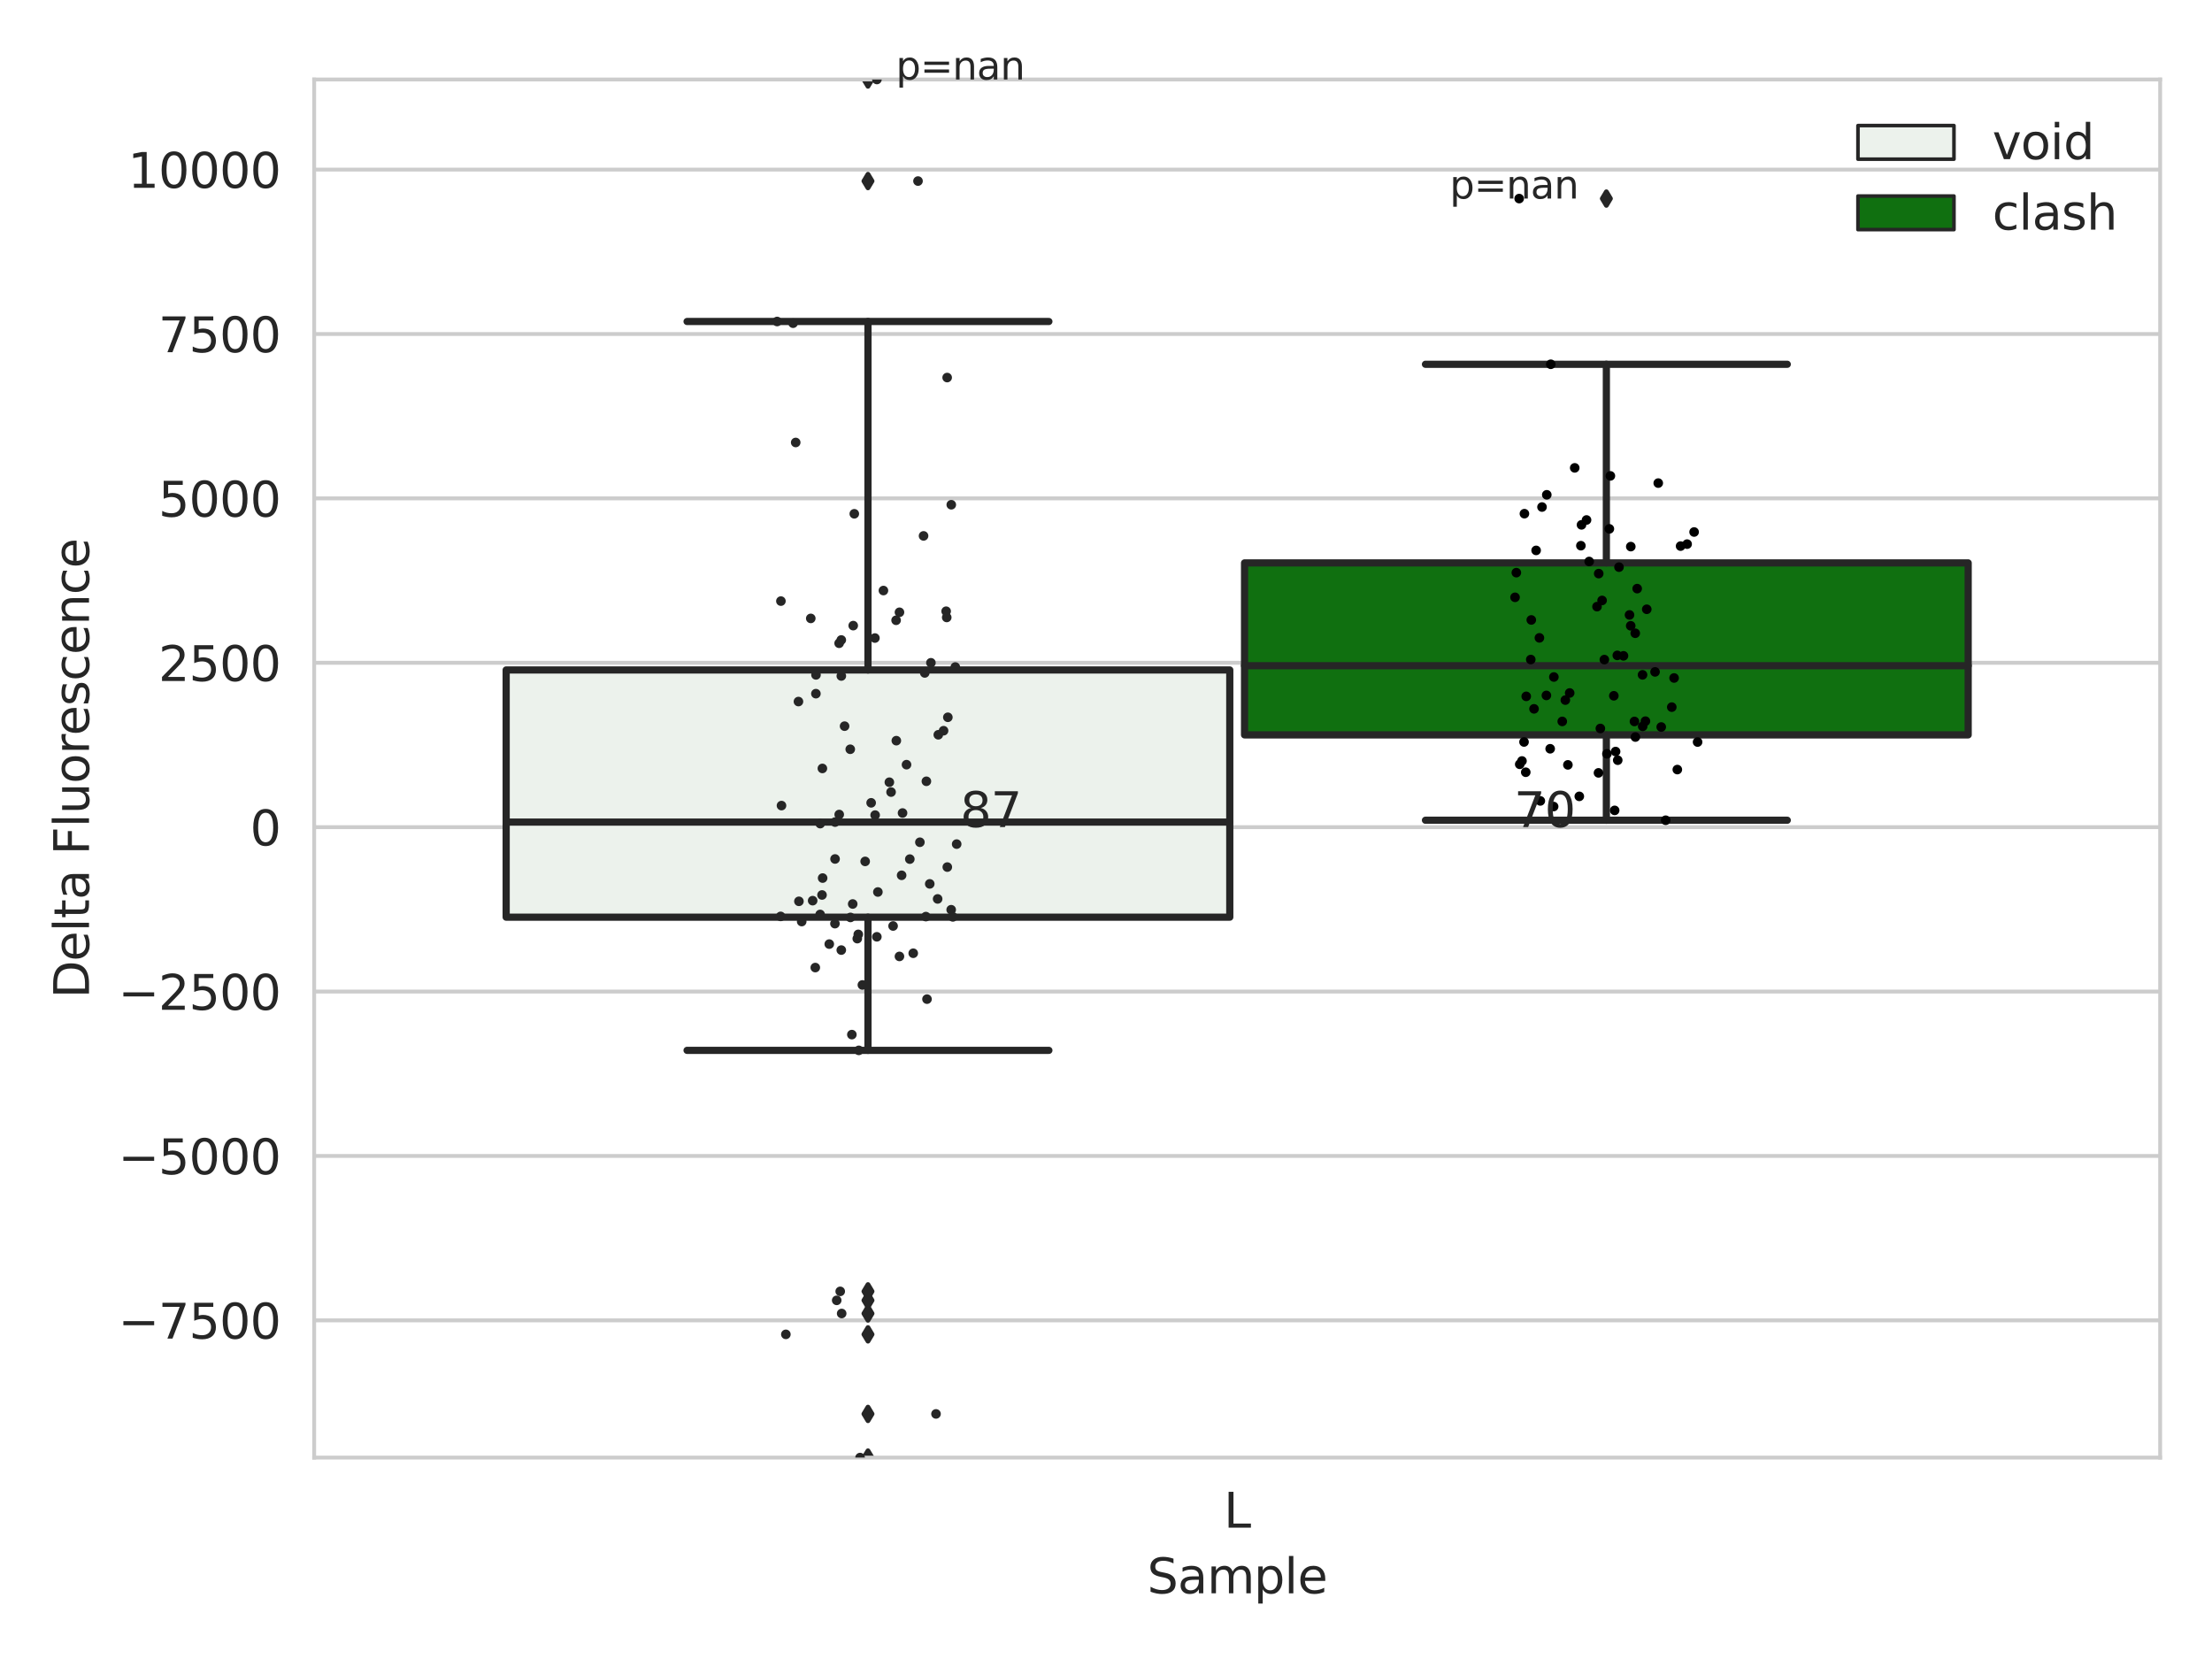 <?xml version="1.0" encoding="utf-8" standalone="no"?>
<!DOCTYPE svg PUBLIC "-//W3C//DTD SVG 1.1//EN"
  "http://www.w3.org/Graphics/SVG/1.1/DTD/svg11.dtd">
<svg xmlns:xlink="http://www.w3.org/1999/xlink" width="460.8pt" height="345.6pt" viewBox="0 0 460.8 345.6" xmlns="http://www.w3.org/2000/svg" version="1.1">
 <defs>
  <style type="text/css">*{stroke-linejoin: round; stroke-linecap: butt}</style>
 </defs>
 <g id="figure_1">
  <g id="patch_1">
   <path d="M 0 345.6 
L 460.8 345.6 
L 460.8 0 
L 0 0 
z
" style="fill: #ffffff"/>
  </g>
  <g id="axes_1">
   <g id="patch_2">
    <path d="M 65.45 303.64 
L 450 303.64 
L 450 16.561 
L 65.45 16.561 
z
" style="fill: #ffffff"/>
   </g>
   <g id="matplotlib.axis_1">
    <g id="xtick_1">
     <g id="text_1">
      <!-- L -->
      <g style="fill: #262626" transform="translate(254.939 318.238) scale(0.1 -0.1)">
       <defs>
        <path id="DejaVuSans-4c" d="M 628 4666 
L 1259 4666 
L 1259 531 
L 3531 531 
L 3531 0 
L 628 0 
L 628 4666 
z
" transform="scale(0.016)"/>
       </defs>
       <use xlink:href="#DejaVuSans-4c"/>
      </g>
     </g>
    </g>
    <g id="text_2">
     <!-- Sample -->
     <g style="fill: #262626" transform="translate(238.977 331.917) scale(0.1 -0.1)">
      <defs>
       <path id="DejaVuSans-53" d="M 3425 4513 
L 3425 3897 
Q 3066 4069 2747 4153 
Q 2428 4238 2131 4238 
Q 1616 4238 1336 4038 
Q 1056 3838 1056 3469 
Q 1056 3159 1242 3001 
Q 1428 2844 1947 2747 
L 2328 2669 
Q 3034 2534 3370 2195 
Q 3706 1856 3706 1288 
Q 3706 609 3251 259 
Q 2797 -91 1919 -91 
Q 1588 -91 1214 -16 
Q 841 59 441 206 
L 441 856 
Q 825 641 1194 531 
Q 1563 422 1919 422 
Q 2459 422 2753 634 
Q 3047 847 3047 1241 
Q 3047 1584 2836 1778 
Q 2625 1972 2144 2069 
L 1759 2144 
Q 1053 2284 737 2584 
Q 422 2884 422 3419 
Q 422 4038 858 4394 
Q 1294 4750 2059 4750 
Q 2388 4750 2728 4690 
Q 3069 4631 3425 4513 
z
" transform="scale(0.016)"/>
       <path id="DejaVuSans-61" d="M 2194 1759 
Q 1497 1759 1228 1600 
Q 959 1441 959 1056 
Q 959 750 1161 570 
Q 1363 391 1709 391 
Q 2188 391 2477 730 
Q 2766 1069 2766 1631 
L 2766 1759 
L 2194 1759 
z
M 3341 1997 
L 3341 0 
L 2766 0 
L 2766 531 
Q 2569 213 2275 61 
Q 1981 -91 1556 -91 
Q 1019 -91 701 211 
Q 384 513 384 1019 
Q 384 1609 779 1909 
Q 1175 2209 1959 2209 
L 2766 2209 
L 2766 2266 
Q 2766 2663 2505 2880 
Q 2244 3097 1772 3097 
Q 1472 3097 1187 3025 
Q 903 2953 641 2809 
L 641 3341 
Q 956 3463 1253 3523 
Q 1550 3584 1831 3584 
Q 2591 3584 2966 3190 
Q 3341 2797 3341 1997 
z
" transform="scale(0.016)"/>
       <path id="DejaVuSans-6d" d="M 3328 2828 
Q 3544 3216 3844 3400 
Q 4144 3584 4550 3584 
Q 5097 3584 5394 3201 
Q 5691 2819 5691 2113 
L 5691 0 
L 5113 0 
L 5113 2094 
Q 5113 2597 4934 2840 
Q 4756 3084 4391 3084 
Q 3944 3084 3684 2787 
Q 3425 2491 3425 1978 
L 3425 0 
L 2847 0 
L 2847 2094 
Q 2847 2600 2669 2842 
Q 2491 3084 2119 3084 
Q 1678 3084 1418 2786 
Q 1159 2488 1159 1978 
L 1159 0 
L 581 0 
L 581 3500 
L 1159 3500 
L 1159 2956 
Q 1356 3278 1631 3431 
Q 1906 3584 2284 3584 
Q 2666 3584 2933 3390 
Q 3200 3197 3328 2828 
z
" transform="scale(0.016)"/>
       <path id="DejaVuSans-70" d="M 1159 525 
L 1159 -1331 
L 581 -1331 
L 581 3500 
L 1159 3500 
L 1159 2969 
Q 1341 3281 1617 3432 
Q 1894 3584 2278 3584 
Q 2916 3584 3314 3078 
Q 3713 2572 3713 1747 
Q 3713 922 3314 415 
Q 2916 -91 2278 -91 
Q 1894 -91 1617 61 
Q 1341 213 1159 525 
z
M 3116 1747 
Q 3116 2381 2855 2742 
Q 2594 3103 2138 3103 
Q 1681 3103 1420 2742 
Q 1159 2381 1159 1747 
Q 1159 1113 1420 752 
Q 1681 391 2138 391 
Q 2594 391 2855 752 
Q 3116 1113 3116 1747 
z
" transform="scale(0.016)"/>
       <path id="DejaVuSans-6c" d="M 603 4863 
L 1178 4863 
L 1178 0 
L 603 0 
L 603 4863 
z
" transform="scale(0.016)"/>
       <path id="DejaVuSans-65" d="M 3597 1894 
L 3597 1613 
L 953 1613 
Q 991 1019 1311 708 
Q 1631 397 2203 397 
Q 2534 397 2845 478 
Q 3156 559 3463 722 
L 3463 178 
Q 3153 47 2828 -22 
Q 2503 -91 2169 -91 
Q 1331 -91 842 396 
Q 353 884 353 1716 
Q 353 2575 817 3079 
Q 1281 3584 2069 3584 
Q 2775 3584 3186 3129 
Q 3597 2675 3597 1894 
z
M 3022 2063 
Q 3016 2534 2758 2815 
Q 2500 3097 2075 3097 
Q 1594 3097 1305 2825 
Q 1016 2553 972 2059 
L 3022 2063 
z
" transform="scale(0.016)"/>
      </defs>
      <use xlink:href="#DejaVuSans-53"/>
      <use xlink:href="#DejaVuSans-61" x="63.477"/>
      <use xlink:href="#DejaVuSans-6d" x="124.756"/>
      <use xlink:href="#DejaVuSans-70" x="222.168"/>
      <use xlink:href="#DejaVuSans-6c" x="285.645"/>
      <use xlink:href="#DejaVuSans-65" x="313.428"/>
     </g>
    </g>
   </g>
   <g id="matplotlib.axis_2">
    <g id="ytick_1">
     <g id="line2d_1">
      <path d="M 65.45 275.054 
L 450 275.054 
" clip-path="url(#p81945ac999)" style="fill: none; stroke: #cccccc; stroke-width: 0.8; stroke-linecap: round"/>
     </g>
     <g id="text_3">
      <!-- −7500 -->
      <g style="fill: #262626" transform="translate(24.62 278.853) scale(0.1 -0.1)">
       <defs>
        <path id="DejaVuSans-2212" d="M 678 2272 
L 4684 2272 
L 4684 1741 
L 678 1741 
L 678 2272 
z
" transform="scale(0.016)"/>
        <path id="DejaVuSans-37" d="M 525 4666 
L 3525 4666 
L 3525 4397 
L 1831 0 
L 1172 0 
L 2766 4134 
L 525 4134 
L 525 4666 
z
" transform="scale(0.016)"/>
        <path id="DejaVuSans-35" d="M 691 4666 
L 3169 4666 
L 3169 4134 
L 1269 4134 
L 1269 2991 
Q 1406 3038 1543 3061 
Q 1681 3084 1819 3084 
Q 2600 3084 3056 2656 
Q 3513 2228 3513 1497 
Q 3513 744 3044 326 
Q 2575 -91 1722 -91 
Q 1428 -91 1123 -41 
Q 819 9 494 109 
L 494 744 
Q 775 591 1075 516 
Q 1375 441 1709 441 
Q 2250 441 2565 725 
Q 2881 1009 2881 1497 
Q 2881 1984 2565 2268 
Q 2250 2553 1709 2553 
Q 1456 2553 1204 2497 
Q 953 2441 691 2322 
L 691 4666 
z
" transform="scale(0.016)"/>
        <path id="DejaVuSans-30" d="M 2034 4250 
Q 1547 4250 1301 3770 
Q 1056 3291 1056 2328 
Q 1056 1369 1301 889 
Q 1547 409 2034 409 
Q 2525 409 2770 889 
Q 3016 1369 3016 2328 
Q 3016 3291 2770 3770 
Q 2525 4250 2034 4250 
z
M 2034 4750 
Q 2819 4750 3233 4129 
Q 3647 3509 3647 2328 
Q 3647 1150 3233 529 
Q 2819 -91 2034 -91 
Q 1250 -91 836 529 
Q 422 1150 422 2328 
Q 422 3509 836 4129 
Q 1250 4750 2034 4750 
z
" transform="scale(0.016)"/>
       </defs>
       <use xlink:href="#DejaVuSans-2212"/>
       <use xlink:href="#DejaVuSans-37" x="83.789"/>
       <use xlink:href="#DejaVuSans-35" x="147.412"/>
       <use xlink:href="#DejaVuSans-30" x="211.035"/>
       <use xlink:href="#DejaVuSans-30" x="274.658"/>
      </g>
     </g>
    </g>
    <g id="ytick_2">
     <g id="line2d_2">
      <path d="M 65.45 240.807 
L 450 240.807 
" clip-path="url(#p81945ac999)" style="fill: none; stroke: #cccccc; stroke-width: 0.8; stroke-linecap: round"/>
     </g>
     <g id="text_4">
      <!-- −5000 -->
      <g style="fill: #262626" transform="translate(24.62 244.607) scale(0.1 -0.1)">
       <use xlink:href="#DejaVuSans-2212"/>
       <use xlink:href="#DejaVuSans-35" x="83.789"/>
       <use xlink:href="#DejaVuSans-30" x="147.412"/>
       <use xlink:href="#DejaVuSans-30" x="211.035"/>
       <use xlink:href="#DejaVuSans-30" x="274.658"/>
      </g>
     </g>
    </g>
    <g id="ytick_3">
     <g id="line2d_3">
      <path d="M 65.45 206.561 
L 450 206.561 
" clip-path="url(#p81945ac999)" style="fill: none; stroke: #cccccc; stroke-width: 0.8; stroke-linecap: round"/>
     </g>
     <g id="text_5">
      <!-- −2500 -->
      <g style="fill: #262626" transform="translate(24.62 210.36) scale(0.1 -0.1)">
       <defs>
        <path id="DejaVuSans-32" d="M 1228 531 
L 3431 531 
L 3431 0 
L 469 0 
L 469 531 
Q 828 903 1448 1529 
Q 2069 2156 2228 2338 
Q 2531 2678 2651 2914 
Q 2772 3150 2772 3378 
Q 2772 3750 2511 3984 
Q 2250 4219 1831 4219 
Q 1534 4219 1204 4116 
Q 875 4013 500 3803 
L 500 4441 
Q 881 4594 1212 4672 
Q 1544 4750 1819 4750 
Q 2544 4750 2975 4387 
Q 3406 4025 3406 3419 
Q 3406 3131 3298 2873 
Q 3191 2616 2906 2266 
Q 2828 2175 2409 1742 
Q 1991 1309 1228 531 
z
" transform="scale(0.016)"/>
       </defs>
       <use xlink:href="#DejaVuSans-2212"/>
       <use xlink:href="#DejaVuSans-32" x="83.789"/>
       <use xlink:href="#DejaVuSans-35" x="147.412"/>
       <use xlink:href="#DejaVuSans-30" x="211.035"/>
       <use xlink:href="#DejaVuSans-30" x="274.658"/>
      </g>
     </g>
    </g>
    <g id="ytick_4">
     <g id="line2d_4">
      <path d="M 65.45 172.315 
L 450 172.315 
" clip-path="url(#p81945ac999)" style="fill: none; stroke: #cccccc; stroke-width: 0.8; stroke-linecap: round"/>
     </g>
     <g id="text_6">
      <!-- 0 -->
      <g style="fill: #262626" transform="translate(52.087 176.114) scale(0.1 -0.1)">
       <use xlink:href="#DejaVuSans-30"/>
      </g>
     </g>
    </g>
    <g id="ytick_5">
     <g id="line2d_5">
      <path d="M 65.45 138.069 
L 450 138.069 
" clip-path="url(#p81945ac999)" style="fill: none; stroke: #cccccc; stroke-width: 0.8; stroke-linecap: round"/>
     </g>
     <g id="text_7">
      <!-- 2500 -->
      <g style="fill: #262626" transform="translate(33 141.868) scale(0.1 -0.1)">
       <use xlink:href="#DejaVuSans-32"/>
       <use xlink:href="#DejaVuSans-35" x="63.623"/>
       <use xlink:href="#DejaVuSans-30" x="127.246"/>
       <use xlink:href="#DejaVuSans-30" x="190.869"/>
      </g>
     </g>
    </g>
    <g id="ytick_6">
     <g id="line2d_6">
      <path d="M 65.45 103.822 
L 450 103.822 
" clip-path="url(#p81945ac999)" style="fill: none; stroke: #cccccc; stroke-width: 0.8; stroke-linecap: round"/>
     </g>
     <g id="text_8">
      <!-- 5000 -->
      <g style="fill: #262626" transform="translate(33 107.622) scale(0.1 -0.1)">
       <use xlink:href="#DejaVuSans-35"/>
       <use xlink:href="#DejaVuSans-30" x="63.623"/>
       <use xlink:href="#DejaVuSans-30" x="127.246"/>
       <use xlink:href="#DejaVuSans-30" x="190.869"/>
      </g>
     </g>
    </g>
    <g id="ytick_7">
     <g id="line2d_7">
      <path d="M 65.45 69.576 
L 450 69.576 
" clip-path="url(#p81945ac999)" style="fill: none; stroke: #cccccc; stroke-width: 0.8; stroke-linecap: round"/>
     </g>
     <g id="text_9">
      <!-- 7500 -->
      <g style="fill: #262626" transform="translate(33 73.375) scale(0.1 -0.1)">
       <use xlink:href="#DejaVuSans-37"/>
       <use xlink:href="#DejaVuSans-35" x="63.623"/>
       <use xlink:href="#DejaVuSans-30" x="127.246"/>
       <use xlink:href="#DejaVuSans-30" x="190.869"/>
      </g>
     </g>
    </g>
    <g id="ytick_8">
     <g id="line2d_8">
      <path d="M 65.45 35.33 
L 450 35.33 
" clip-path="url(#p81945ac999)" style="fill: none; stroke: #cccccc; stroke-width: 0.8; stroke-linecap: round"/>
     </g>
     <g id="text_10">
      <!-- 10000 -->
      <g style="fill: #262626" transform="translate(26.637 39.129) scale(0.1 -0.1)">
       <defs>
        <path id="DejaVuSans-31" d="M 794 531 
L 1825 531 
L 1825 4091 
L 703 3866 
L 703 4441 
L 1819 4666 
L 2450 4666 
L 2450 531 
L 3481 531 
L 3481 0 
L 794 0 
L 794 531 
z
" transform="scale(0.016)"/>
       </defs>
       <use xlink:href="#DejaVuSans-31"/>
       <use xlink:href="#DejaVuSans-30" x="63.623"/>
       <use xlink:href="#DejaVuSans-30" x="127.246"/>
       <use xlink:href="#DejaVuSans-30" x="190.869"/>
       <use xlink:href="#DejaVuSans-30" x="254.492"/>
      </g>
     </g>
    </g>
    <g id="text_11">
     <!-- Delta Fluorescence -->
     <g style="fill: #262626" transform="translate(18.541 207.967) rotate(-90) scale(0.1 -0.1)">
      <defs>
       <path id="DejaVuSans-44" d="M 1259 4147 
L 1259 519 
L 2022 519 
Q 2988 519 3436 956 
Q 3884 1394 3884 2338 
Q 3884 3275 3436 3711 
Q 2988 4147 2022 4147 
L 1259 4147 
z
M 628 4666 
L 1925 4666 
Q 3281 4666 3915 4102 
Q 4550 3538 4550 2338 
Q 4550 1131 3912 565 
Q 3275 0 1925 0 
L 628 0 
L 628 4666 
z
" transform="scale(0.016)"/>
       <path id="DejaVuSans-74" d="M 1172 4494 
L 1172 3500 
L 2356 3500 
L 2356 3053 
L 1172 3053 
L 1172 1153 
Q 1172 725 1289 603 
Q 1406 481 1766 481 
L 2356 481 
L 2356 0 
L 1766 0 
Q 1100 0 847 248 
Q 594 497 594 1153 
L 594 3053 
L 172 3053 
L 172 3500 
L 594 3500 
L 594 4494 
L 1172 4494 
z
" transform="scale(0.016)"/>
       <path id="DejaVuSans-20" transform="scale(0.016)"/>
       <path id="DejaVuSans-46" d="M 628 4666 
L 3309 4666 
L 3309 4134 
L 1259 4134 
L 1259 2759 
L 3109 2759 
L 3109 2228 
L 1259 2228 
L 1259 0 
L 628 0 
L 628 4666 
z
" transform="scale(0.016)"/>
       <path id="DejaVuSans-75" d="M 544 1381 
L 544 3500 
L 1119 3500 
L 1119 1403 
Q 1119 906 1312 657 
Q 1506 409 1894 409 
Q 2359 409 2629 706 
Q 2900 1003 2900 1516 
L 2900 3500 
L 3475 3500 
L 3475 0 
L 2900 0 
L 2900 538 
Q 2691 219 2414 64 
Q 2138 -91 1772 -91 
Q 1169 -91 856 284 
Q 544 659 544 1381 
z
M 1991 3584 
L 1991 3584 
z
" transform="scale(0.016)"/>
       <path id="DejaVuSans-6f" d="M 1959 3097 
Q 1497 3097 1228 2736 
Q 959 2375 959 1747 
Q 959 1119 1226 758 
Q 1494 397 1959 397 
Q 2419 397 2687 759 
Q 2956 1122 2956 1747 
Q 2956 2369 2687 2733 
Q 2419 3097 1959 3097 
z
M 1959 3584 
Q 2709 3584 3137 3096 
Q 3566 2609 3566 1747 
Q 3566 888 3137 398 
Q 2709 -91 1959 -91 
Q 1206 -91 779 398 
Q 353 888 353 1747 
Q 353 2609 779 3096 
Q 1206 3584 1959 3584 
z
" transform="scale(0.016)"/>
       <path id="DejaVuSans-72" d="M 2631 2963 
Q 2534 3019 2420 3045 
Q 2306 3072 2169 3072 
Q 1681 3072 1420 2755 
Q 1159 2438 1159 1844 
L 1159 0 
L 581 0 
L 581 3500 
L 1159 3500 
L 1159 2956 
Q 1341 3275 1631 3429 
Q 1922 3584 2338 3584 
Q 2397 3584 2469 3576 
Q 2541 3569 2628 3553 
L 2631 2963 
z
" transform="scale(0.016)"/>
       <path id="DejaVuSans-73" d="M 2834 3397 
L 2834 2853 
Q 2591 2978 2328 3040 
Q 2066 3103 1784 3103 
Q 1356 3103 1142 2972 
Q 928 2841 928 2578 
Q 928 2378 1081 2264 
Q 1234 2150 1697 2047 
L 1894 2003 
Q 2506 1872 2764 1633 
Q 3022 1394 3022 966 
Q 3022 478 2636 193 
Q 2250 -91 1575 -91 
Q 1294 -91 989 -36 
Q 684 19 347 128 
L 347 722 
Q 666 556 975 473 
Q 1284 391 1588 391 
Q 1994 391 2212 530 
Q 2431 669 2431 922 
Q 2431 1156 2273 1281 
Q 2116 1406 1581 1522 
L 1381 1569 
Q 847 1681 609 1914 
Q 372 2147 372 2553 
Q 372 3047 722 3315 
Q 1072 3584 1716 3584 
Q 2034 3584 2315 3537 
Q 2597 3491 2834 3397 
z
" transform="scale(0.016)"/>
       <path id="DejaVuSans-63" d="M 3122 3366 
L 3122 2828 
Q 2878 2963 2633 3030 
Q 2388 3097 2138 3097 
Q 1578 3097 1268 2742 
Q 959 2388 959 1747 
Q 959 1106 1268 751 
Q 1578 397 2138 397 
Q 2388 397 2633 464 
Q 2878 531 3122 666 
L 3122 134 
Q 2881 22 2623 -34 
Q 2366 -91 2075 -91 
Q 1284 -91 818 406 
Q 353 903 353 1747 
Q 353 2603 823 3093 
Q 1294 3584 2113 3584 
Q 2378 3584 2631 3529 
Q 2884 3475 3122 3366 
z
" transform="scale(0.016)"/>
       <path id="DejaVuSans-6e" d="M 3513 2113 
L 3513 0 
L 2938 0 
L 2938 2094 
Q 2938 2591 2744 2837 
Q 2550 3084 2163 3084 
Q 1697 3084 1428 2787 
Q 1159 2491 1159 1978 
L 1159 0 
L 581 0 
L 581 3500 
L 1159 3500 
L 1159 2956 
Q 1366 3272 1645 3428 
Q 1925 3584 2291 3584 
Q 2894 3584 3203 3211 
Q 3513 2838 3513 2113 
z
" transform="scale(0.016)"/>
      </defs>
      <use xlink:href="#DejaVuSans-44"/>
      <use xlink:href="#DejaVuSans-65" x="77.002"/>
      <use xlink:href="#DejaVuSans-6c" x="138.525"/>
      <use xlink:href="#DejaVuSans-74" x="166.309"/>
      <use xlink:href="#DejaVuSans-61" x="205.518"/>
      <use xlink:href="#DejaVuSans-20" x="266.797"/>
      <use xlink:href="#DejaVuSans-46" x="298.584"/>
      <use xlink:href="#DejaVuSans-6c" x="356.104"/>
      <use xlink:href="#DejaVuSans-75" x="383.887"/>
      <use xlink:href="#DejaVuSans-6f" x="447.266"/>
      <use xlink:href="#DejaVuSans-72" x="508.447"/>
      <use xlink:href="#DejaVuSans-65" x="547.311"/>
      <use xlink:href="#DejaVuSans-73" x="608.834"/>
      <use xlink:href="#DejaVuSans-63" x="660.934"/>
      <use xlink:href="#DejaVuSans-65" x="715.914"/>
      <use xlink:href="#DejaVuSans-6e" x="777.438"/>
      <use xlink:href="#DejaVuSans-63" x="840.816"/>
      <use xlink:href="#DejaVuSans-65" x="895.797"/>
     </g>
    </g>
   </g>
   <g id="patch_3">
    <path d="M 105.443 191.062 
L 256.187 191.062 
L 256.187 139.568 
L 105.443 139.568 
L 105.443 191.062 
z
" clip-path="url(#p81945ac999)" style="fill: #ecf2ec; stroke: #262626; stroke-width: 1.5; stroke-linejoin: miter"/>
   </g>
   <g id="patch_4">
    <path d="M 259.263 153.09 
L 410.007 153.09 
L 410.007 117.262 
L 259.263 117.262 
L 259.263 153.09 
z
" clip-path="url(#p81945ac999)" style="fill: #107010; stroke: #262626; stroke-width: 1.5; stroke-linejoin: miter"/>
   </g>
   <g id="patch_5">
    <path d="M 257.725 172.315 
L 257.725 172.315 
L 257.725 172.315 
L 257.725 172.315 
z
" clip-path="url(#p81945ac999)" style="fill: #ecf2ec; stroke: #262626; stroke-width: 0.75; stroke-linejoin: miter"/>
   </g>
   <g id="patch_6">
    <path d="M 257.725 172.315 
L 257.725 172.315 
L 257.725 172.315 
L 257.725 172.315 
z
" clip-path="url(#p81945ac999)" style="fill: #107010; stroke: #262626; stroke-width: 0.75; stroke-linejoin: miter"/>
   </g>
   <g id="PathCollection_1"/>
   <g id="PathCollection_2"/>
   <g id="line2d_9">
    <path d="M 180.815 191.062 
L 180.815 218.809 
" clip-path="url(#p81945ac999)" style="fill: none; stroke: #262626; stroke-width: 1.5; stroke-linecap: round"/>
   </g>
   <g id="line2d_10">
    <path d="M 180.815 139.568 
L 180.815 66.973 
" clip-path="url(#p81945ac999)" style="fill: none; stroke: #262626; stroke-width: 1.5; stroke-linecap: round"/>
   </g>
   <g id="line2d_11">
    <path d="M 143.129 218.809 
L 218.501 218.809 
" clip-path="url(#p81945ac999)" style="fill: none; stroke: #262626; stroke-width: 1.5; stroke-linecap: round"/>
   </g>
   <g id="line2d_12">
    <path d="M 143.129 66.973 
L 218.501 66.973 
" clip-path="url(#p81945ac999)" style="fill: none; stroke: #262626; stroke-width: 1.5; stroke-linecap: round"/>
   </g>
   <g id="line2d_13">
    <defs>
     <path id="m5e3df7be65" d="M -0 1.414 
L 0.849 0 
L 0 -1.414 
L -0.849 -0 
z
" style="stroke: #262626; stroke-linejoin: miter"/>
    </defs>
    <g clip-path="url(#p81945ac999)">
     <use xlink:href="#m5e3df7be65" x="180.815" y="277.971" style="fill: #262626; stroke: #262626; stroke-linejoin: miter"/>
     <use xlink:href="#m5e3df7be65" x="180.815" y="303.64" style="fill: #262626; stroke: #262626; stroke-linejoin: miter"/>
     <use xlink:href="#m5e3df7be65" x="180.815" y="273.626" style="fill: #262626; stroke: #262626; stroke-linejoin: miter"/>
     <use xlink:href="#m5e3df7be65" x="180.815" y="269.015" style="fill: #262626; stroke: #262626; stroke-linejoin: miter"/>
     <use xlink:href="#m5e3df7be65" x="180.815" y="294.545" style="fill: #262626; stroke: #262626; stroke-linejoin: miter"/>
     <use xlink:href="#m5e3df7be65" x="180.815" y="270.886" style="fill: #262626; stroke: #262626; stroke-linejoin: miter"/>
     <use xlink:href="#m5e3df7be65" x="180.815" y="37.719" style="fill: #262626; stroke: #262626; stroke-linejoin: miter"/>
     <use xlink:href="#m5e3df7be65" x="180.815" y="16.561" style="fill: #262626; stroke: #262626; stroke-linejoin: miter"/>
    </g>
   </g>
   <g id="line2d_14">
    <path d="M 334.635 153.09 
L 334.635 170.87 
" clip-path="url(#p81945ac999)" style="fill: none; stroke: #262626; stroke-width: 1.5; stroke-linecap: round"/>
   </g>
   <g id="line2d_15">
    <path d="M 334.635 117.262 
L 334.635 75.886 
" clip-path="url(#p81945ac999)" style="fill: none; stroke: #262626; stroke-width: 1.5; stroke-linecap: round"/>
   </g>
   <g id="line2d_16">
    <path d="M 296.949 170.87 
L 372.321 170.87 
" clip-path="url(#p81945ac999)" style="fill: none; stroke: #262626; stroke-width: 1.5; stroke-linecap: round"/>
   </g>
   <g id="line2d_17">
    <path d="M 296.949 75.886 
L 372.321 75.886 
" clip-path="url(#p81945ac999)" style="fill: none; stroke: #262626; stroke-width: 1.5; stroke-linecap: round"/>
   </g>
   <g id="line2d_18">
    <g clip-path="url(#p81945ac999)">
     <use xlink:href="#m5e3df7be65" x="334.635" y="41.366" style="fill: #262626; stroke: #262626; stroke-linejoin: miter"/>
    </g>
   </g>
   <g id="line2d_19">
    <path d="M 105.443 171.254 
L 256.187 171.254 
" clip-path="url(#p81945ac999)" style="fill: none; stroke: #262626; stroke-width: 1.5; stroke-linecap: round"/>
   </g>
   <g id="line2d_20">
    <path d="M 259.263 138.687 
L 410.007 138.687 
" clip-path="url(#p81945ac999)" style="fill: none; stroke: #262626; stroke-width: 1.5; stroke-linecap: round"/>
   </g>
   <g id="patch_7">
    <path d="M 65.45 303.64 
L 65.45 16.561 
" style="fill: none; stroke: #cccccc; stroke-width: 0.8; stroke-linejoin: miter; stroke-linecap: square"/>
   </g>
   <g id="patch_8">
    <path d="M 450 303.64 
L 450 16.561 
" style="fill: none; stroke: #cccccc; stroke-width: 0.8; stroke-linejoin: miter; stroke-linecap: square"/>
   </g>
   <g id="patch_9">
    <path d="M 65.45 303.64 
L 450 303.64 
" style="fill: none; stroke: #cccccc; stroke-width: 0.8; stroke-linejoin: miter; stroke-linecap: square"/>
   </g>
   <g id="patch_10">
    <path d="M 65.45 16.561 
L 450 16.561 
" style="fill: none; stroke: #cccccc; stroke-width: 0.8; stroke-linejoin: miter; stroke-linecap: square"/>
   </g>
   <g id="PathCollection_3">
    <defs>
     <path id="C0_0_33eb9730be" d="M 0 1 
C 0.265 1 0.52 0.895 0.707 0.707 
C 0.895 0.52 1 0.265 1 -0 
C 1 -0.265 0.895 -0.52 0.707 -0.707 
C 0.52 -0.895 0.265 -1 0 -1 
C -0.265 -1 -0.52 -0.895 -0.707 -0.707 
C -0.895 -0.52 -1 -0.265 -1 0 
C -1 0.265 -0.895 0.52 -0.707 0.707 
C -0.52 0.895 -0.265 1 0 1 
z
"/>
    </defs>
    <g clip-path="url(#p81945ac999)">
     <use xlink:href="#C0_0_33eb9730be" x="184.034" y="123.021" style="fill: #262626"/>
    </g>
    <g clip-path="url(#p81945ac999)">
     <use xlink:href="#C0_0_33eb9730be" x="170.852" y="190.497" style="fill: #262626"/>
    </g>
    <g clip-path="url(#p81945ac999)">
     <use xlink:href="#C0_0_33eb9730be" x="197.31" y="78.652" style="fill: #262626"/>
    </g>
    <g clip-path="url(#p81945ac999)">
     <use xlink:href="#C0_0_33eb9730be" x="177.458" y="215.528" style="fill: #262626"/>
    </g>
    <g clip-path="url(#p81945ac999)">
     <use xlink:href="#C0_0_33eb9730be" x="174.824" y="169.68" style="fill: #262626"/>
    </g>
    <g clip-path="url(#p81945ac999)">
     <use xlink:href="#C0_0_33eb9730be" x="175.942" y="151.271" style="fill: #262626"/>
    </g>
    <g clip-path="url(#p81945ac999)">
     <use xlink:href="#C0_0_33eb9730be" x="173.963" y="171.254" style="fill: #262626"/>
    </g>
    <g clip-path="url(#p81945ac999)">
     <use xlink:href="#C0_0_33eb9730be" x="180.228" y="179.446" style="fill: #262626"/>
    </g>
    <g clip-path="url(#p81945ac999)">
     <use xlink:href="#C0_0_33eb9730be" x="191.63" y="175.455" style="fill: #262626"/>
    </g>
    <g clip-path="url(#p81945ac999)">
     <use xlink:href="#C0_0_33eb9730be" x="196.562" y="152.221" style="fill: #262626"/>
    </g>
    <g clip-path="url(#p81945ac999)">
     <use xlink:href="#C0_0_33eb9730be" x="163.71" y="277.971" style="fill: #262626"/>
    </g>
    <g clip-path="url(#p81945ac999)">
     <use xlink:href="#C0_0_33eb9730be" x="186.676" y="129.214" style="fill: #262626"/>
    </g>
    <g clip-path="url(#p81945ac999)">
     <use xlink:href="#C0_0_33eb9730be" x="179.168" y="303.64" style="fill: #262626"/>
    </g>
    <g clip-path="url(#p81945ac999)">
     <use xlink:href="#C0_0_33eb9730be" x="181.476" y="167.243" style="fill: #262626"/>
    </g>
    <g clip-path="url(#p81945ac999)">
     <use xlink:href="#C0_0_33eb9730be" x="175.334" y="273.626" style="fill: #262626"/>
    </g>
    <g clip-path="url(#p81945ac999)">
     <use xlink:href="#C0_0_33eb9730be" x="193.684" y="184.128" style="fill: #262626"/>
    </g>
    <g clip-path="url(#p81945ac999)">
     <use xlink:href="#C0_0_33eb9730be" x="197.221" y="128.626" style="fill: #262626"/>
    </g>
    <g clip-path="url(#p81945ac999)">
     <use xlink:href="#C0_0_33eb9730be" x="177.967" y="107.033" style="fill: #262626"/>
    </g>
    <g clip-path="url(#p81945ac999)">
     <use xlink:href="#C0_0_33eb9730be" x="198.147" y="189.513" style="fill: #262626"/>
    </g>
    <g clip-path="url(#p81945ac999)">
     <use xlink:href="#C0_0_33eb9730be" x="178.588" y="195.534" style="fill: #262626"/>
    </g>
    <g clip-path="url(#p81945ac999)">
     <use xlink:href="#C0_0_33eb9730be" x="182.879" y="185.82" style="fill: #262626"/>
    </g>
    <g clip-path="url(#p81945ac999)">
     <use xlink:href="#C0_0_33eb9730be" x="169.986" y="140.591" style="fill: #262626"/>
    </g>
    <g clip-path="url(#p81945ac999)">
     <use xlink:href="#C0_0_33eb9730be" x="186.047" y="192.902" style="fill: #262626"/>
    </g>
    <g clip-path="url(#p81945ac999)">
     <use xlink:href="#C0_0_33eb9730be" x="193.927" y="138.07" style="fill: #262626"/>
    </g>
    <g clip-path="url(#p81945ac999)">
     <use xlink:href="#C0_0_33eb9730be" x="169.84" y="201.562" style="fill: #262626"/>
    </g>
    <g clip-path="url(#p81945ac999)">
     <use xlink:href="#C0_0_33eb9730be" x="175.256" y="197.919" style="fill: #262626"/>
    </g>
    <g clip-path="url(#p81945ac999)">
     <use xlink:href="#C0_0_33eb9730be" x="177.743" y="130.328" style="fill: #262626"/>
    </g>
    <g clip-path="url(#p81945ac999)">
     <use xlink:href="#C0_0_33eb9730be" x="169.292" y="187.624" style="fill: #262626"/>
    </g>
    <g clip-path="url(#p81945ac999)">
     <use xlink:href="#C0_0_33eb9730be" x="197.455" y="149.424" style="fill: #262626"/>
    </g>
    <g clip-path="url(#p81945ac999)">
     <use xlink:href="#C0_0_33eb9730be" x="199.007" y="138.955" style="fill: #262626"/>
    </g>
    <g clip-path="url(#p81945ac999)">
     <use xlink:href="#C0_0_33eb9730be" x="197.341" y="180.628" style="fill: #262626"/>
    </g>
    <g clip-path="url(#p81945ac999)">
     <use xlink:href="#C0_0_33eb9730be" x="186.723" y="154.294" style="fill: #262626"/>
    </g>
    <g clip-path="url(#p81945ac999)">
     <use xlink:href="#C0_0_33eb9730be" x="191.237" y="37.719" style="fill: #262626"/>
    </g>
    <g clip-path="url(#p81945ac999)">
     <use xlink:href="#C0_0_33eb9730be" x="198.17" y="105.148" style="fill: #262626"/>
    </g>
    <g clip-path="url(#p81945ac999)">
     <use xlink:href="#C0_0_33eb9730be" x="166.332" y="146.147" style="fill: #262626"/>
    </g>
    <g clip-path="url(#p81945ac999)">
     <use xlink:href="#C0_0_33eb9730be" x="172.753" y="196.672" style="fill: #262626"/>
    </g>
    <g clip-path="url(#p81945ac999)">
     <use xlink:href="#C0_0_33eb9730be" x="165.215" y="67.327" style="fill: #262626"/>
    </g>
    <g clip-path="url(#p81945ac999)">
     <use xlink:href="#C0_0_33eb9730be" x="185.627" y="165.004" style="fill: #262626"/>
    </g>
    <g clip-path="url(#p81945ac999)">
     <use xlink:href="#C0_0_33eb9730be" x="162.622" y="190.903" style="fill: #262626"/>
    </g>
    <g clip-path="url(#p81945ac999)">
     <use xlink:href="#C0_0_33eb9730be" x="174.807" y="134.002" style="fill: #262626"/>
    </g>
    <g clip-path="url(#p81945ac999)">
     <use xlink:href="#C0_0_33eb9730be" x="195.467" y="153.065" style="fill: #262626"/>
    </g>
    <g clip-path="url(#p81945ac999)">
     <use xlink:href="#C0_0_33eb9730be" x="182.259" y="132.915" style="fill: #262626"/>
    </g>
    <g clip-path="url(#p81945ac999)">
     <use xlink:href="#C0_0_33eb9730be" x="177.164" y="191.119" style="fill: #262626"/>
    </g>
    <g clip-path="url(#p81945ac999)">
     <use xlink:href="#C0_0_33eb9730be" x="175.034" y="269.015" style="fill: #262626"/>
    </g>
    <g clip-path="url(#p81945ac999)">
     <use xlink:href="#C0_0_33eb9730be" x="167.009" y="191.976" style="fill: #262626"/>
    </g>
    <g clip-path="url(#p81945ac999)">
     <use xlink:href="#C0_0_33eb9730be" x="192.645" y="140.182" style="fill: #262626"/>
    </g>
    <g clip-path="url(#p81945ac999)">
     <use xlink:href="#C0_0_33eb9730be" x="194.987" y="294.545" style="fill: #262626"/>
    </g>
    <g clip-path="url(#p81945ac999)">
     <use xlink:href="#C0_0_33eb9730be" x="171.242" y="186.44" style="fill: #262626"/>
    </g>
    <g clip-path="url(#p81945ac999)">
     <use xlink:href="#C0_0_33eb9730be" x="171.318" y="160.08" style="fill: #262626"/>
    </g>
    <g clip-path="url(#p81945ac999)">
     <use xlink:href="#C0_0_33eb9730be" x="166.43" y="187.761" style="fill: #262626"/>
    </g>
    <g clip-path="url(#p81945ac999)">
     <use xlink:href="#C0_0_33eb9730be" x="182.664" y="195.153" style="fill: #262626"/>
    </g>
    <g clip-path="url(#p81945ac999)">
     <use xlink:href="#C0_0_33eb9730be" x="168.899" y="128.825" style="fill: #262626"/>
    </g>
    <g clip-path="url(#p81945ac999)">
     <use xlink:href="#C0_0_33eb9730be" x="169.968" y="144.504" style="fill: #262626"/>
    </g>
    <g clip-path="url(#p81945ac999)">
     <use xlink:href="#C0_0_33eb9730be" x="189.532" y="178.968" style="fill: #262626"/>
    </g>
    <g clip-path="url(#p81945ac999)">
     <use xlink:href="#C0_0_33eb9730be" x="195.327" y="187.261" style="fill: #262626"/>
    </g>
    <g clip-path="url(#p81945ac999)">
     <use xlink:href="#C0_0_33eb9730be" x="182.307" y="169.8" style="fill: #262626"/>
    </g>
    <g clip-path="url(#p81945ac999)">
     <use xlink:href="#C0_0_33eb9730be" x="162.678" y="125.219" style="fill: #262626"/>
    </g>
    <g clip-path="url(#p81945ac999)">
     <use xlink:href="#C0_0_33eb9730be" x="188.844" y="159.293" style="fill: #262626"/>
    </g>
    <g clip-path="url(#p81945ac999)">
     <use xlink:href="#C0_0_33eb9730be" x="175.263" y="140.819" style="fill: #262626"/>
    </g>
    <g clip-path="url(#p81945ac999)">
     <use xlink:href="#C0_0_33eb9730be" x="187.376" y="127.55" style="fill: #262626"/>
    </g>
    <g clip-path="url(#p81945ac999)">
     <use xlink:href="#C0_0_33eb9730be" x="161.89" y="66.973" style="fill: #262626"/>
    </g>
    <g clip-path="url(#p81945ac999)">
     <use xlink:href="#C0_0_33eb9730be" x="170.866" y="171.577" style="fill: #262626"/>
    </g>
    <g clip-path="url(#p81945ac999)">
     <use xlink:href="#C0_0_33eb9730be" x="190.244" y="198.579" style="fill: #262626"/>
    </g>
    <g clip-path="url(#p81945ac999)">
     <use xlink:href="#C0_0_33eb9730be" x="173.958" y="178.939" style="fill: #262626"/>
    </g>
    <g clip-path="url(#p81945ac999)">
     <use xlink:href="#C0_0_33eb9730be" x="192.877" y="190.944" style="fill: #262626"/>
    </g>
    <g clip-path="url(#p81945ac999)">
     <use xlink:href="#C0_0_33eb9730be" x="193.112" y="208.136" style="fill: #262626"/>
    </g>
    <g clip-path="url(#p81945ac999)">
     <use xlink:href="#C0_0_33eb9730be" x="187.371" y="199.24" style="fill: #262626"/>
    </g>
    <g clip-path="url(#p81945ac999)">
     <use xlink:href="#C0_0_33eb9730be" x="173.935" y="192.413" style="fill: #262626"/>
    </g>
    <g clip-path="url(#p81945ac999)">
     <use xlink:href="#C0_0_33eb9730be" x="192.985" y="162.757" style="fill: #262626"/>
    </g>
    <g clip-path="url(#p81945ac999)">
     <use xlink:href="#C0_0_33eb9730be" x="192.394" y="111.636" style="fill: #262626"/>
    </g>
    <g clip-path="url(#p81945ac999)">
     <use xlink:href="#C0_0_33eb9730be" x="178.904" y="218.809" style="fill: #262626"/>
    </g>
    <g clip-path="url(#p81945ac999)">
     <use xlink:href="#C0_0_33eb9730be" x="185.269" y="162.95" style="fill: #262626"/>
    </g>
    <g clip-path="url(#p81945ac999)">
     <use xlink:href="#C0_0_33eb9730be" x="178.795" y="194.648" style="fill: #262626"/>
    </g>
    <g clip-path="url(#p81945ac999)">
     <use xlink:href="#C0_0_33eb9730be" x="174.3" y="270.886" style="fill: #262626"/>
    </g>
    <g clip-path="url(#p81945ac999)">
     <use xlink:href="#C0_0_33eb9730be" x="177.634" y="188.317" style="fill: #262626"/>
    </g>
    <g clip-path="url(#p81945ac999)">
     <use xlink:href="#C0_0_33eb9730be" x="162.799" y="167.819" style="fill: #262626"/>
    </g>
    <g clip-path="url(#p81945ac999)">
     <use xlink:href="#C0_0_33eb9730be" x="199.292" y="175.843" style="fill: #262626"/>
    </g>
    <g clip-path="url(#p81945ac999)">
     <use xlink:href="#C0_0_33eb9730be" x="179.651" y="205.18" style="fill: #262626"/>
    </g>
    <g clip-path="url(#p81945ac999)">
     <use xlink:href="#C0_0_33eb9730be" x="177.122" y="156.084" style="fill: #262626"/>
    </g>
    <g clip-path="url(#p81945ac999)">
     <use xlink:href="#C0_0_33eb9730be" x="165.761" y="92.175" style="fill: #262626"/>
    </g>
    <g clip-path="url(#p81945ac999)">
     <use xlink:href="#C0_0_33eb9730be" x="175.255" y="133.32" style="fill: #262626"/>
    </g>
    <g clip-path="url(#p81945ac999)">
     <use xlink:href="#C0_0_33eb9730be" x="187.824" y="182.342" style="fill: #262626"/>
    </g>
    <g clip-path="url(#p81945ac999)">
     <use xlink:href="#C0_0_33eb9730be" x="188.016" y="169.365" style="fill: #262626"/>
    </g>
    <g clip-path="url(#p81945ac999)">
     <use xlink:href="#C0_0_33eb9730be" x="171.369" y="182.918" style="fill: #262626"/>
    </g>
    <g clip-path="url(#p81945ac999)">
     <use xlink:href="#C0_0_33eb9730be" x="197.1" y="127.33" style="fill: #262626"/>
    </g>
    <g clip-path="url(#p81945ac999)">
     <use xlink:href="#C0_0_33eb9730be" x="198.498" y="191.005" style="fill: #262626"/>
    </g>
    <g clip-path="url(#p81945ac999)">
     <use xlink:href="#C0_0_33eb9730be" x="182.673" y="16.561" style="fill: #262626"/>
    </g>
   </g>
   <g id="PathCollection_4">
    <defs>
     <path id="C1_0_5f7cc65e35" d="M 0 1 
C 0.265 1 0.52 0.895 0.707 0.707 
C 0.895 0.52 1 0.265 1 -0 
C 1 -0.265 0.895 -0.52 0.707 -0.707 
C 0.52 -0.895 0.265 -1 0 -1 
C -0.265 -1 -0.52 -0.895 -0.707 -0.707 
C -0.895 -0.52 -1 -0.265 -1 0 
C -1 0.265 -0.895 0.52 -0.707 0.707 
C -0.52 0.895 -0.265 1 0 1 
z
"/>
    </defs>
    <g clip-path="url(#p81945ac999)">
     <use xlink:href="#C1_0_5f7cc65e35" x="317.484" y="154.566"/>
    </g>
    <g clip-path="url(#p81945ac999)">
     <use xlink:href="#C1_0_5f7cc65e35" x="315.613" y="124.432"/>
    </g>
    <g clip-path="url(#p81945ac999)">
     <use xlink:href="#C1_0_5f7cc65e35" x="328.998" y="165.896"/>
    </g>
    <g clip-path="url(#p81945ac999)">
     <use xlink:href="#C1_0_5f7cc65e35" x="333.042" y="119.492"/>
    </g>
    <g clip-path="url(#p81945ac999)">
     <use xlink:href="#C1_0_5f7cc65e35" x="325.447" y="150.284"/>
    </g>
    <g clip-path="url(#p81945ac999)">
     <use xlink:href="#C1_0_5f7cc65e35" x="323.65" y="168.018"/>
    </g>
    <g clip-path="url(#p81945ac999)">
     <use xlink:href="#C1_0_5f7cc65e35" x="320.687" y="132.878"/>
    </g>
    <g clip-path="url(#p81945ac999)">
     <use xlink:href="#C1_0_5f7cc65e35" x="341.054" y="122.62"/>
    </g>
    <g clip-path="url(#p81945ac999)">
     <use xlink:href="#C1_0_5f7cc65e35" x="342.171" y="140.582"/>
    </g>
    <g clip-path="url(#p81945ac999)">
     <use xlink:href="#C1_0_5f7cc65e35" x="326.62" y="159.336"/>
    </g>
    <g clip-path="url(#p81945ac999)">
     <use xlink:href="#C1_0_5f7cc65e35" x="333.385" y="151.753"/>
    </g>
    <g clip-path="url(#p81945ac999)">
     <use xlink:href="#C1_0_5f7cc65e35" x="329.456" y="109.336"/>
    </g>
    <g clip-path="url(#p81945ac999)">
     <use xlink:href="#C1_0_5f7cc65e35" x="323.7" y="141.032"/>
    </g>
    <g clip-path="url(#p81945ac999)">
     <use xlink:href="#C1_0_5f7cc65e35" x="320.878" y="166.846"/>
    </g>
    <g clip-path="url(#p81945ac999)">
     <use xlink:href="#C1_0_5f7cc65e35" x="342.203" y="151.312"/>
    </g>
    <g clip-path="url(#p81945ac999)">
     <use xlink:href="#C1_0_5f7cc65e35" x="336.362" y="168.816"/>
    </g>
    <g clip-path="url(#p81945ac999)">
     <use xlink:href="#C1_0_5f7cc65e35" x="331.052" y="116.968"/>
    </g>
    <g clip-path="url(#p81945ac999)">
     <use xlink:href="#C1_0_5f7cc65e35" x="340.485" y="150.293"/>
    </g>
    <g clip-path="url(#p81945ac999)">
     <use xlink:href="#C1_0_5f7cc65e35" x="321.229" y="105.623"/>
    </g>
    <g clip-path="url(#p81945ac999)">
     <use xlink:href="#C1_0_5f7cc65e35" x="335.472" y="99.137"/>
    </g>
    <g clip-path="url(#p81945ac999)">
     <use xlink:href="#C1_0_5f7cc65e35" x="335.26" y="110.172"/>
    </g>
    <g clip-path="url(#p81945ac999)">
     <use xlink:href="#C1_0_5f7cc65e35" x="323.057" y="75.886"/>
    </g>
    <g clip-path="url(#p81945ac999)">
     <use xlink:href="#C1_0_5f7cc65e35" x="346.993" y="170.87"/>
    </g>
    <g clip-path="url(#p81945ac999)">
     <use xlink:href="#C1_0_5f7cc65e35" x="322.142" y="144.869"/>
    </g>
    <g clip-path="url(#p81945ac999)">
     <use xlink:href="#C1_0_5f7cc65e35" x="350.098" y="113.761"/>
    </g>
    <g clip-path="url(#p81945ac999)">
     <use xlink:href="#C1_0_5f7cc65e35" x="317.843" y="160.871"/>
    </g>
    <g clip-path="url(#p81945ac999)">
     <use xlink:href="#C1_0_5f7cc65e35" x="336.191" y="144.945"/>
    </g>
    <g clip-path="url(#p81945ac999)">
     <use xlink:href="#C1_0_5f7cc65e35" x="352.914" y="110.826"/>
    </g>
    <g clip-path="url(#p81945ac999)">
     <use xlink:href="#C1_0_5f7cc65e35" x="345.444" y="100.637"/>
    </g>
    <g clip-path="url(#p81945ac999)">
     <use xlink:href="#C1_0_5f7cc65e35" x="337.268" y="118.144"/>
    </g>
    <g clip-path="url(#p81945ac999)">
     <use xlink:href="#C1_0_5f7cc65e35" x="339.456" y="128.101"/>
    </g>
    <g clip-path="url(#p81945ac999)">
     <use xlink:href="#C1_0_5f7cc65e35" x="346.063" y="151.448"/>
    </g>
    <g clip-path="url(#p81945ac999)">
     <use xlink:href="#C1_0_5f7cc65e35" x="318.889" y="137.395"/>
    </g>
    <g clip-path="url(#p81945ac999)">
     <use xlink:href="#C1_0_5f7cc65e35" x="326.089" y="145.842"/>
    </g>
    <g clip-path="url(#p81945ac999)">
     <use xlink:href="#C1_0_5f7cc65e35" x="316.472" y="41.366"/>
    </g>
    <g clip-path="url(#p81945ac999)">
     <use xlink:href="#C1_0_5f7cc65e35" x="348.262" y="147.308"/>
    </g>
    <g clip-path="url(#p81945ac999)">
     <use xlink:href="#C1_0_5f7cc65e35" x="349.418" y="160.316"/>
    </g>
    <g clip-path="url(#p81945ac999)">
     <use xlink:href="#C1_0_5f7cc65e35" x="348.743" y="141.237"/>
    </g>
    <g clip-path="url(#p81945ac999)">
     <use xlink:href="#C1_0_5f7cc65e35" x="316.59" y="159.218"/>
    </g>
    <g clip-path="url(#p81945ac999)">
     <use xlink:href="#C1_0_5f7cc65e35" x="318.996" y="129.146"/>
    </g>
    <g clip-path="url(#p81945ac999)">
     <use xlink:href="#C1_0_5f7cc65e35" x="317.055" y="158.526"/>
    </g>
    <g clip-path="url(#p81945ac999)">
     <use xlink:href="#C1_0_5f7cc65e35" x="336.558" y="156.56"/>
    </g>
    <g clip-path="url(#p81945ac999)">
     <use xlink:href="#C1_0_5f7cc65e35" x="319.566" y="147.667"/>
    </g>
    <g clip-path="url(#p81945ac999)">
     <use xlink:href="#C1_0_5f7cc65e35" x="334.217" y="137.407"/>
    </g>
    <g clip-path="url(#p81945ac999)">
     <use xlink:href="#C1_0_5f7cc65e35" x="317.565" y="107.009"/>
    </g>
    <g clip-path="url(#p81945ac999)">
     <use xlink:href="#C1_0_5f7cc65e35" x="322.224" y="103.076"/>
    </g>
    <g clip-path="url(#p81945ac999)">
     <use xlink:href="#C1_0_5f7cc65e35" x="344.777" y="139.967"/>
    </g>
    <g clip-path="url(#p81945ac999)">
     <use xlink:href="#C1_0_5f7cc65e35" x="336.913" y="136.528"/>
    </g>
    <g clip-path="url(#p81945ac999)">
     <use xlink:href="#C1_0_5f7cc65e35" x="333.745" y="125.085"/>
    </g>
    <g clip-path="url(#p81945ac999)">
     <use xlink:href="#C1_0_5f7cc65e35" x="342.774" y="150.233"/>
    </g>
    <g clip-path="url(#p81945ac999)">
     <use xlink:href="#C1_0_5f7cc65e35" x="330.504" y="108.322"/>
    </g>
    <g clip-path="url(#p81945ac999)">
     <use xlink:href="#C1_0_5f7cc65e35" x="328.043" y="97.464"/>
    </g>
    <g clip-path="url(#p81945ac999)">
     <use xlink:href="#C1_0_5f7cc65e35" x="320.003" y="114.658"/>
    </g>
    <g clip-path="url(#p81945ac999)">
     <use xlink:href="#C1_0_5f7cc65e35" x="334.753" y="157.041"/>
    </g>
    <g clip-path="url(#p81945ac999)">
     <use xlink:href="#C1_0_5f7cc65e35" x="353.64" y="154.58"/>
    </g>
    <g clip-path="url(#p81945ac999)">
     <use xlink:href="#C1_0_5f7cc65e35" x="343.051" y="126.922"/>
    </g>
    <g clip-path="url(#p81945ac999)">
     <use xlink:href="#C1_0_5f7cc65e35" x="338.203" y="136.623"/>
    </g>
    <g clip-path="url(#p81945ac999)">
     <use xlink:href="#C1_0_5f7cc65e35" x="340.683" y="153.536"/>
    </g>
    <g clip-path="url(#p81945ac999)">
     <use xlink:href="#C1_0_5f7cc65e35" x="326.993" y="144.362"/>
    </g>
    <g clip-path="url(#p81945ac999)">
     <use xlink:href="#C1_0_5f7cc65e35" x="351.459" y="113.35"/>
    </g>
    <g clip-path="url(#p81945ac999)">
     <use xlink:href="#C1_0_5f7cc65e35" x="339.723" y="113.868"/>
    </g>
    <g clip-path="url(#p81945ac999)">
     <use xlink:href="#C1_0_5f7cc65e35" x="339.706" y="130.365"/>
    </g>
    <g clip-path="url(#p81945ac999)">
     <use xlink:href="#C1_0_5f7cc65e35" x="329.328" y="113.678"/>
    </g>
    <g clip-path="url(#p81945ac999)">
     <use xlink:href="#C1_0_5f7cc65e35" x="337.003" y="158.362"/>
    </g>
    <g clip-path="url(#p81945ac999)">
     <use xlink:href="#C1_0_5f7cc65e35" x="322.928" y="155.982"/>
    </g>
    <g clip-path="url(#p81945ac999)">
     <use xlink:href="#C1_0_5f7cc65e35" x="315.882" y="119.293"/>
    </g>
    <g clip-path="url(#p81945ac999)">
     <use xlink:href="#C1_0_5f7cc65e35" x="340.651" y="131.916"/>
    </g>
    <g clip-path="url(#p81945ac999)">
     <use xlink:href="#C1_0_5f7cc65e35" x="332.686" y="126.374"/>
    </g>
    <g clip-path="url(#p81945ac999)">
     <use xlink:href="#C1_0_5f7cc65e35" x="332.995" y="161.003"/>
    </g>
    <g clip-path="url(#p81945ac999)">
     <use xlink:href="#C1_0_5f7cc65e35" x="317.941" y="145.064"/>
    </g>
   </g>
   <g id="text_12">
    <!-- 87 -->
    <g style="fill: #262626" transform="translate(200.042 172.292) scale(0.1 -0.1)">
     <defs>
      <path id="DejaVuSans-38" d="M 2034 2216 
Q 1584 2216 1326 1975 
Q 1069 1734 1069 1313 
Q 1069 891 1326 650 
Q 1584 409 2034 409 
Q 2484 409 2743 651 
Q 3003 894 3003 1313 
Q 3003 1734 2745 1975 
Q 2488 2216 2034 2216 
z
M 1403 2484 
Q 997 2584 770 2862 
Q 544 3141 544 3541 
Q 544 4100 942 4425 
Q 1341 4750 2034 4750 
Q 2731 4750 3128 4425 
Q 3525 4100 3525 3541 
Q 3525 3141 3298 2862 
Q 3072 2584 2669 2484 
Q 3125 2378 3379 2068 
Q 3634 1759 3634 1313 
Q 3634 634 3220 271 
Q 2806 -91 2034 -91 
Q 1263 -91 848 271 
Q 434 634 434 1313 
Q 434 1759 690 2068 
Q 947 2378 1403 2484 
z
M 1172 3481 
Q 1172 3119 1398 2916 
Q 1625 2713 2034 2713 
Q 2441 2713 2670 2916 
Q 2900 3119 2900 3481 
Q 2900 3844 2670 4047 
Q 2441 4250 2034 4250 
Q 1625 4250 1398 4047 
Q 1172 3844 1172 3481 
z
" transform="scale(0.016)"/>
     </defs>
     <use xlink:href="#DejaVuSans-38"/>
     <use xlink:href="#DejaVuSans-37" x="63.623"/>
    </g>
   </g>
   <g id="text_13">
    <!-- p=nan -->
    <g style="fill: #262626" transform="translate(186.63 16.56) scale(0.08 -0.08)">
     <defs>
      <path id="DejaVuSans-3d" d="M 678 2906 
L 4684 2906 
L 4684 2381 
L 678 2381 
L 678 2906 
z
M 678 1631 
L 4684 1631 
L 4684 1100 
L 678 1100 
L 678 1631 
z
" transform="scale(0.016)"/>
     </defs>
     <use xlink:href="#DejaVuSans-70"/>
     <use xlink:href="#DejaVuSans-3d" x="63.477"/>
     <use xlink:href="#DejaVuSans-6e" x="147.266"/>
     <use xlink:href="#DejaVuSans-61" x="210.645"/>
     <use xlink:href="#DejaVuSans-6e" x="271.924"/>
    </g>
   </g>
   <g id="text_14">
    <!-- 70 -->
    <g style="fill: #262626" transform="translate(315.408 172.292) scale(0.1 -0.1)">
     <use xlink:href="#DejaVuSans-37"/>
     <use xlink:href="#DejaVuSans-30" x="63.623"/>
    </g>
   </g>
   <g id="text_15">
    <!-- p=nan -->
    <g style="fill: #262626" transform="translate(301.995 41.365) scale(0.08 -0.08)">
     <use xlink:href="#DejaVuSans-70"/>
     <use xlink:href="#DejaVuSans-3d" x="63.477"/>
     <use xlink:href="#DejaVuSans-6e" x="147.266"/>
     <use xlink:href="#DejaVuSans-61" x="210.645"/>
     <use xlink:href="#DejaVuSans-6e" x="271.924"/>
    </g>
   </g>
   <g id="legend_1">
    <g id="patch_11">
     <path d="M 387.048 33.159 
L 407.048 33.159 
L 407.048 26.159 
L 387.048 26.159 
z
" style="fill: #ecf2ec; stroke: #262626; stroke-width: 0.75; stroke-linejoin: miter"/>
    </g>
    <g id="text_16">
     <!-- void -->
     <g style="fill: #262626" transform="translate(415.048 33.159) scale(0.1 -0.1)">
      <defs>
       <path id="DejaVuSans-76" d="M 191 3500 
L 800 3500 
L 1894 563 
L 2988 3500 
L 3597 3500 
L 2284 0 
L 1503 0 
L 191 3500 
z
" transform="scale(0.016)"/>
       <path id="DejaVuSans-69" d="M 603 3500 
L 1178 3500 
L 1178 0 
L 603 0 
L 603 3500 
z
M 603 4863 
L 1178 4863 
L 1178 4134 
L 603 4134 
L 603 4863 
z
" transform="scale(0.016)"/>
       <path id="DejaVuSans-64" d="M 2906 2969 
L 2906 4863 
L 3481 4863 
L 3481 0 
L 2906 0 
L 2906 525 
Q 2725 213 2448 61 
Q 2172 -91 1784 -91 
Q 1150 -91 751 415 
Q 353 922 353 1747 
Q 353 2572 751 3078 
Q 1150 3584 1784 3584 
Q 2172 3584 2448 3432 
Q 2725 3281 2906 2969 
z
M 947 1747 
Q 947 1113 1208 752 
Q 1469 391 1925 391 
Q 2381 391 2643 752 
Q 2906 1113 2906 1747 
Q 2906 2381 2643 2742 
Q 2381 3103 1925 3103 
Q 1469 3103 1208 2742 
Q 947 2381 947 1747 
z
" transform="scale(0.016)"/>
      </defs>
      <use xlink:href="#DejaVuSans-76"/>
      <use xlink:href="#DejaVuSans-6f" x="59.18"/>
      <use xlink:href="#DejaVuSans-69" x="120.361"/>
      <use xlink:href="#DejaVuSans-64" x="148.145"/>
     </g>
    </g>
    <g id="patch_12">
     <path d="M 387.048 47.837 
L 407.048 47.837 
L 407.048 40.837 
L 387.048 40.837 
z
" style="fill: #107010; stroke: #262626; stroke-width: 0.75; stroke-linejoin: miter"/>
    </g>
    <g id="text_17">
     <!-- clash -->
     <g style="fill: #262626" transform="translate(415.048 47.837) scale(0.1 -0.1)">
      <defs>
       <path id="DejaVuSans-68" d="M 3513 2113 
L 3513 0 
L 2938 0 
L 2938 2094 
Q 2938 2591 2744 2837 
Q 2550 3084 2163 3084 
Q 1697 3084 1428 2787 
Q 1159 2491 1159 1978 
L 1159 0 
L 581 0 
L 581 4863 
L 1159 4863 
L 1159 2956 
Q 1366 3272 1645 3428 
Q 1925 3584 2291 3584 
Q 2894 3584 3203 3211 
Q 3513 2838 3513 2113 
z
" transform="scale(0.016)"/>
      </defs>
      <use xlink:href="#DejaVuSans-63"/>
      <use xlink:href="#DejaVuSans-6c" x="54.98"/>
      <use xlink:href="#DejaVuSans-61" x="82.764"/>
      <use xlink:href="#DejaVuSans-73" x="144.043"/>
      <use xlink:href="#DejaVuSans-68" x="196.143"/>
     </g>
    </g>
   </g>
  </g>
 </g>
 <defs>
  <clipPath id="p81945ac999">
   <rect x="65.45" y="16.561" width="384.55" height="287.079"/>
  </clipPath>
 </defs>
</svg>
